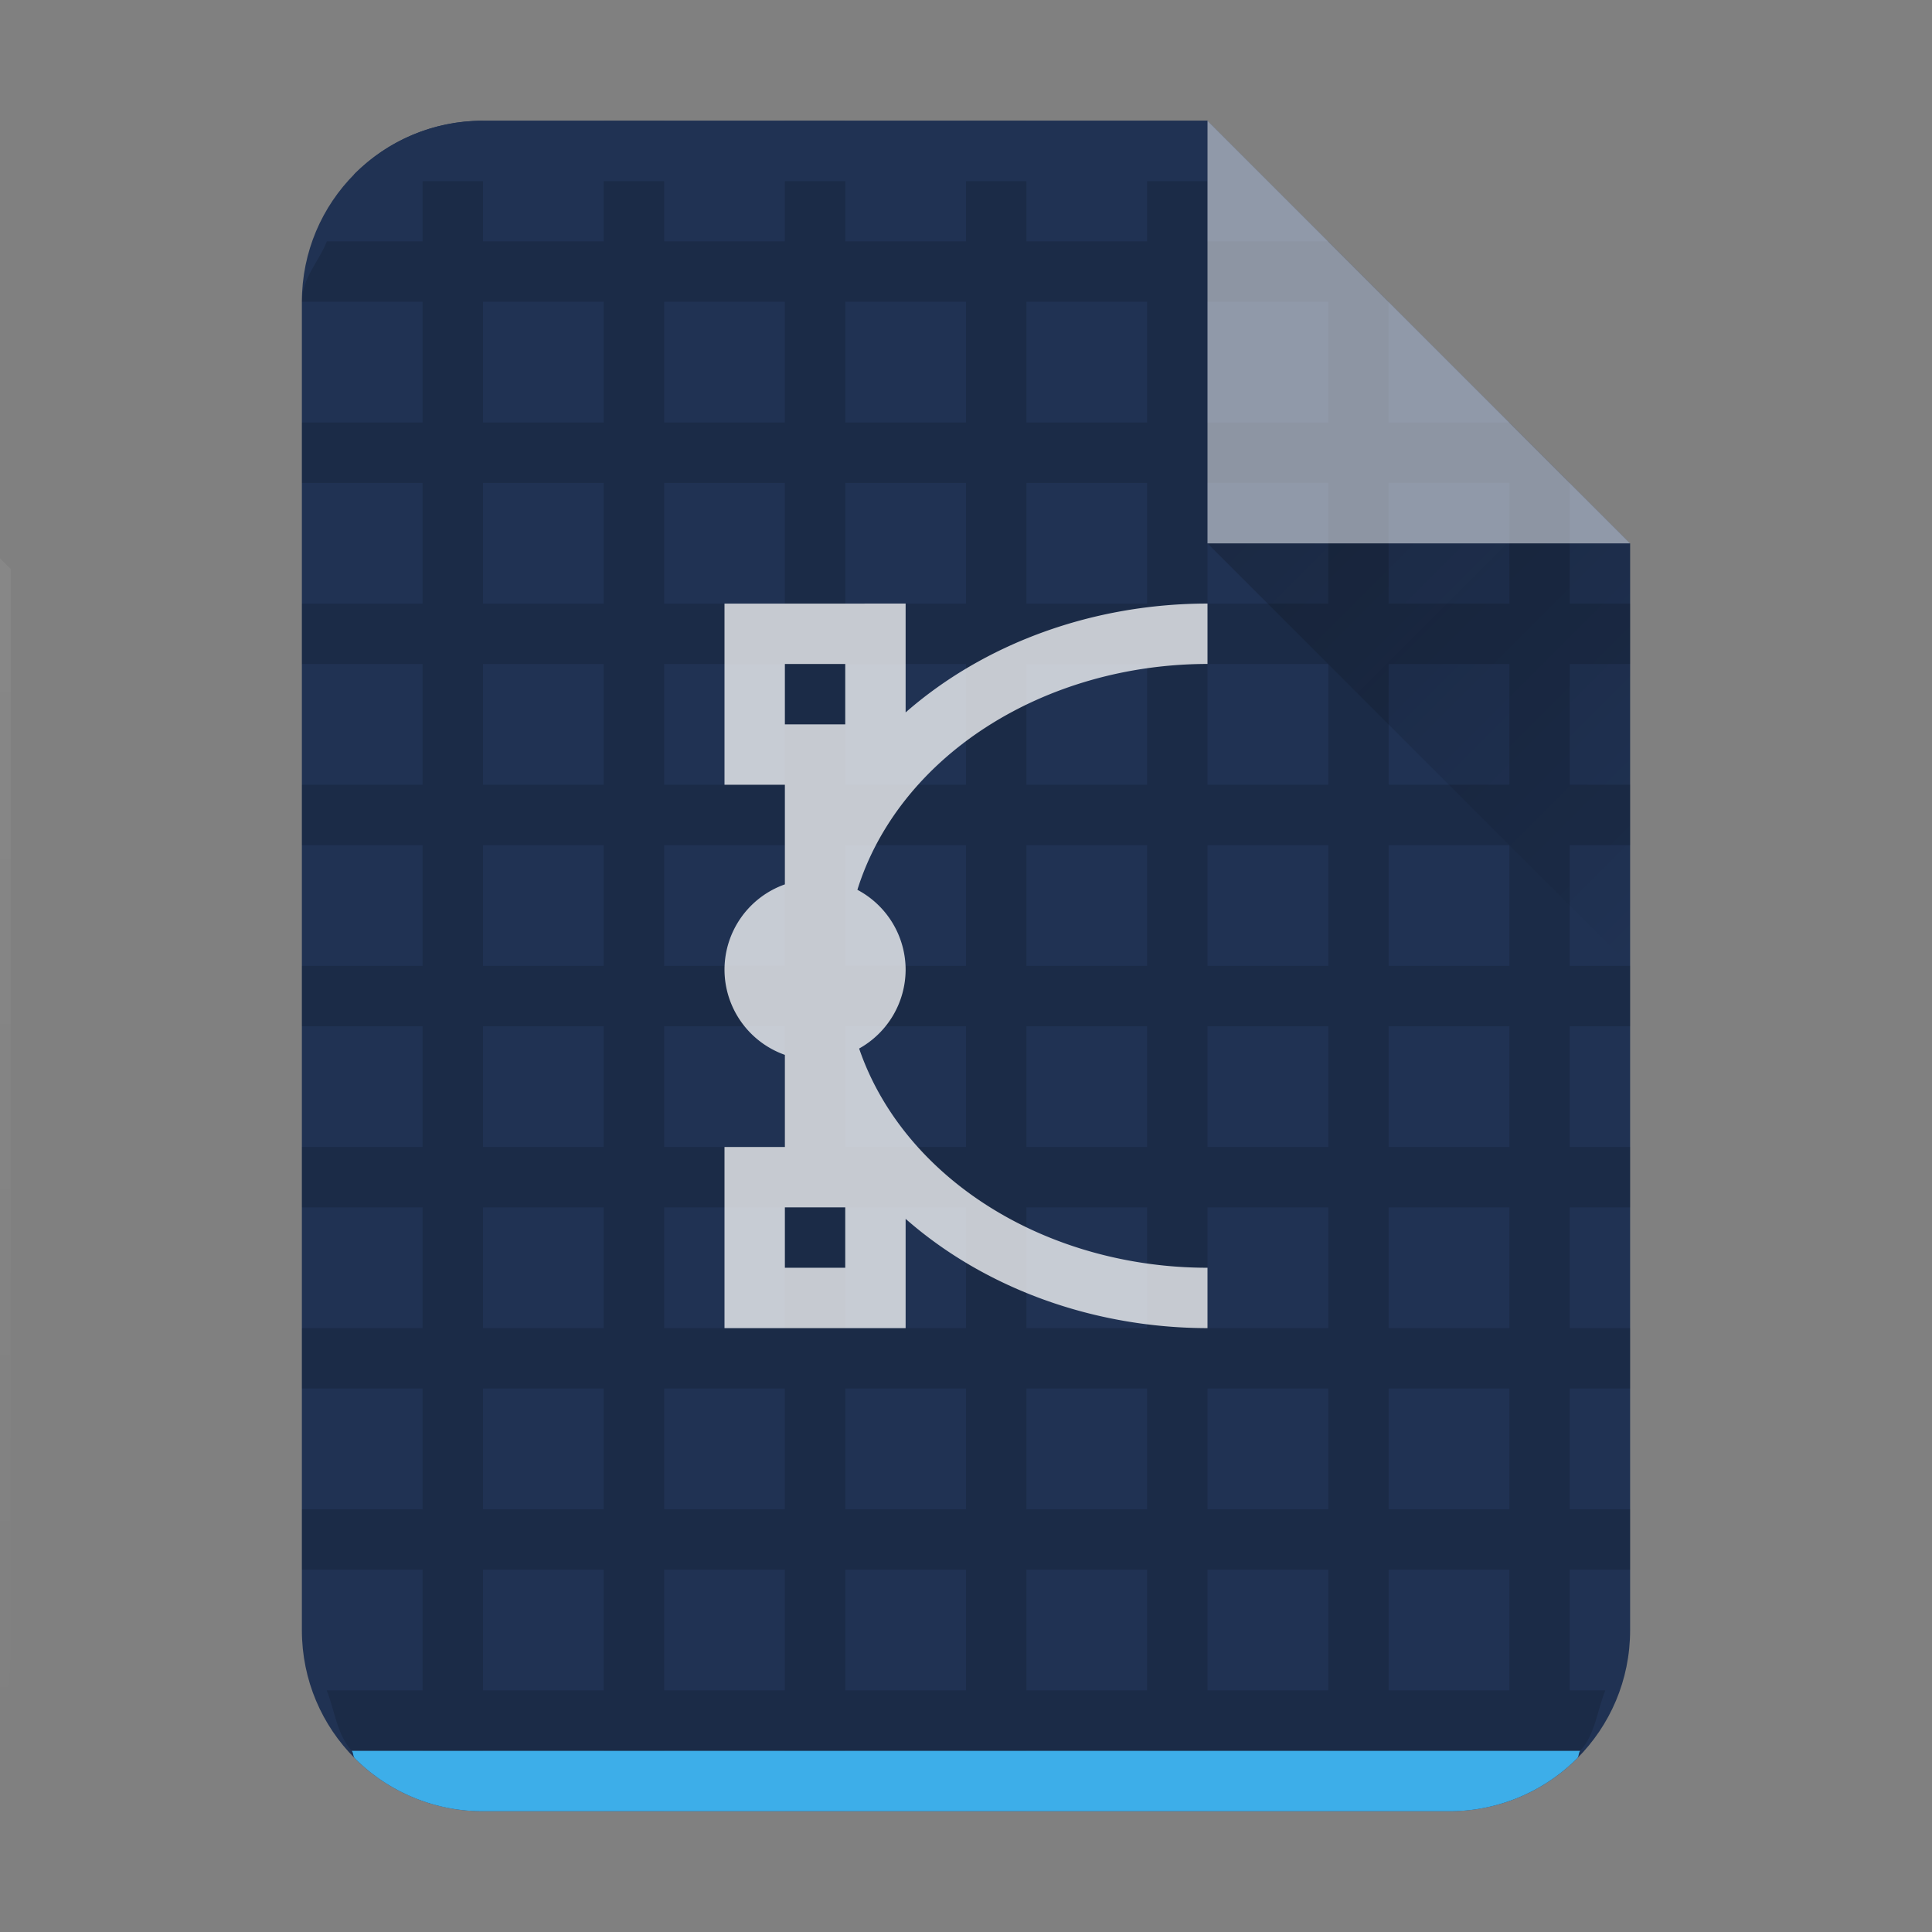 <?xml version="1.0" encoding="UTF-8" standalone="no"?>
<svg
   xmlns:dc="http://purl.org/dc/elements/1.1/"
   xmlns:cc="http://creativecommons.org/ns#"
   xmlns:rdf="http://www.w3.org/1999/02/22-rdf-syntax-ns#"
   xmlns:svg="http://www.w3.org/2000/svg"
   xmlns="http://www.w3.org/2000/svg"
   xmlns:xlink="http://www.w3.org/1999/xlink"
   xmlns:sodipodi="http://sodipodi.sourceforge.net/DTD/sodipodi-0.dtd"
   xmlns:inkscape="http://www.inkscape.org/namespaces/inkscape"
   width="32"
   height="32"
   version="1.1"
   id="svg33"
   sodipodi:docname="x-office-drawing.svg"
   inkscape:version="1.0.1 (3bc2e813f5, 2020-09-07)">
  <rect width="100%" height="100%" fill="#808080" stroke="none"/>
  <style
     type="text/css"
     id="current-color-scheme">
      .ColorScheme-Text {
        color:#232629;
      }
      .ColorScheme-Highlight {
        color:#3daee9;
      }
   </style>
  <sodipodi:namedview
     id="namedview35"
     pagecolor="#ffffff"
     bordercolor="#666666"
     borderopacity="1.0"
     inkscape:pageshadow="2"
     inkscape:pageopacity="0.0"
     inkscape:pagecheckerboard="0"
     showgrid="false"
     inkscape:zoom="23.562114"
     inkscape:cx="15.772967"
     inkscape:cy="16"
     inkscape:window-width="1920"
     inkscape:window-height="988"
     inkscape:window-x="0"
     inkscape:window-y="0"
     inkscape:window-maximized="1"
     inkscape:current-layer="svg33"
     inkscape:document-rotation="0" />
  <defs
     id="defs13">
    <linearGradient
       id="c"
       y1="17"
       y2="24"
       x1="47"
       x2="54"
       gradientUnits="userSpaceOnUse"
       gradientTransform="translate(357.57 507.8)">
      <stop
         stop-color="#060606"
         id="stop2" />
      <stop
         offset="1"
         stop-opacity="0"
         id="stop4" />
    </linearGradient>
    <linearGradient
       xlink:href="#a"
       id="b"
       x1="5"
       y1="30"
       x2="5"
       y2="2"
       gradientUnits="userSpaceOnUse"
       gradientTransform="translate(-20)" />
    <linearGradient
       id="a"
       y1="392.36"
       y2="365.36"
       x2="0"
       gradientUnits="userSpaceOnUse"
       gradientTransform="translate(309.57 152.44)">
      <stop
         stop-color="#fff"
         stop-opacity="0"
         id="stop8" />
      <stop
         offset="1"
         stop-color="#fff"
         stop-opacity=".2"
         id="stop10" />
    </linearGradient>
  </defs>
  <path
     d="M20 2H8C6.338 2 5 3.338 5 5v22c0 1.662 1.338 3 3 3h16c1.662 0 3-1.338 3-3V9z"
     id="path15"
     style="fill:#203253;fill-opacity:1" />
  <path
     d="M 8,2 C 7.609,2 7.342,2.277 7,2.412 V 3.998 H 5.414 C 5.279,4.339 5.003,4.606 5.002,4.996 V 4.998 H 7 v 2 H 5.002 v 1 H 7 v 2 H 5.002 v 1 H 7 v 2 H 5.002 v 1 H 7 v 2 H 5.002 v 1 H 7 v 2 H 5.002 v 1 H 7 v 2 H 5.002 v 1 H 7 v 2 H 5.002 v 1 H 7 v 2 H 5.412 c 0.135,0.343 0.17,0.733 0.414,1 H 7 v 0.59 c 0.34,0.134 0.607,0.41 0.996,0.41 H 8 v -1 h 2 v 1 h 1 v -1 h 2 v 1 h 1 v -1 h 2 v 1 h 1 v -1 h 2 v 1 h 1 v -1 h 2 v 1 h 1 v -1 h 2 v 0.59 c 0.342,-0.135 0.733,-0.17 1,-0.414 v -0.176 h 0.174 c 0.244,-0.267 0.279,-0.657 0.414,-1 H 26 v -2 h 1 v -1 h -1 v -2 h 1 v -1 h -1 v -2 h 1 v -1 h -1 v -2 h 1 v -1 h -1 v -2 h 1 v -1 h -1 v -2 h 1 v -1 h -1 v -2 l -1,-1 h -2 v -2 l -1,-1 H 20 V 2 H 19 V 3.998 H 17 V 2 H 16 V 3.998 H 14 V 2 H 13 V 3.998 H 11 V 2 H 10 V 3.998 H 8 Z m 0,2.998 h 2 v 2 H 8 Z m 3,0 h 2 v 2 h -2 z m 3,0 h 2 v 2 h -2 z m 3,0 h 2 v 2 h -2 z m 3,0 h 2 v 2 h -2 z m -12,3 h 2 v 2 H 8 Z m 3,0 h 2 v 2 h -2 z m 3,0 h 2 v 2 h -2 z m 3,0 h 2 v 2 h -2 z m 3,0 h 2 v 2 h -2 z m 3,0 h 2 v 2 h -2 z m -15,3 h 2 v 2 H 8 Z m 3,0 h 2 v 2 h -2 z m 3,0 h 2 v 2 h -2 z m 3,0 h 2 v 2 h -2 z m 3,0 h 2 v 2 h -2 z m 3,0 h 2 v 2 h -2 z m -15,3 h 2 v 2 H 8 Z m 3,0 h 2 v 2 h -2 z m 3,0 h 2 v 2 h -2 z m 3,0 h 2 v 2 h -2 z m 3,0 h 2 v 2 h -2 z m 3,0 h 2 v 2 h -2 z m -15,3 h 2 v 2 H 8 Z m 3,0 h 2 v 2 h -2 z m 3,0 h 2 v 2 h -2 z m 3,0 h 2 v 2 h -2 z m 3,0 h 2 v 2 h -2 z m 3,0 h 2 v 2 h -2 z m -15,3 h 2 v 2 H 8 Z m 3,0 h 2 v 2 h -2 z m 3,0 h 2 v 2 h -2 z m 3,0 h 2 v 2 h -2 z m 3,0 h 2 v 2 h -2 z m 3,0 h 2 v 2 h -2 z m -15,3 h 2 v 2 H 8 v -1 z m 3,0 h 2 v 2 h -2 v -1 z m 3,0 h 2 v 2 h -2 v -1 z m 3,0 h 2 v 2 h -2 v -1 z m 3,0 h 2 v 2 h -2 v -1 z m 3,0 h 2 v 2 h -2 v -1 z m -15,3 h 2 v 2 H 8 v -1 z m 3,0 h 2 v 2 h -2 v -1 z m 3,0 h 2 v 2 h -2 v -1 z m 3,0 h 2 v 2 h -2 v -1 z m 3,0 h 2 v 2 h -2 v -1 z m 3,0 h 2 v 2 h -2 v -1 z"
     opacity="0.15"
     id="path17"
     style="display:inline" />
  <path
     d="m 12,9.998 v 3 h 1 v 1.65 a 1.5,1.5 0 0 0 -1,1.412 1.5,1.5 0 0 0 1,1.412 v 1.526 h -1 v 3 h 3 v -1.81 a 7,6 0 0 0 5,1.81 v -1 A 6,5 0 0 1 14.23,17.367 1.5,1.5 0 0 0 15,16.06 1.5,1.5 0 0 0 14.201,14.738 6,5 0 0 1 20,10.997 v -1 A 7,6 0 0 0 15,11.8 V 9.997 Z m 1,1 h 1 v 1 h -1 z m 0,9 h 1 v 1 h -1 z"
     id="path19"
     style="display:inline;fill:#ffffff;fill-opacity:1;opacity:0.75" />
  <path
     d="M 8,2 A 2.99,2.99 0 0 0 5.877,2.877 C 5.846,2.908 5.857,2.967 5.827,3 H 20 V 2 Z"
     opacity="0.5"
     id="path21"
     style="display:inline;fill:#203253;fill-opacity:1;opacity:1" />
  <path
     d="m 5.826,29 c 0.03,0.033 0.02,0.092 0.051,0.123 A 2.99,2.99 0 0 0 8,30 h 16 a 2.99,2.99 0 0 0 2.123,-0.877 c 0.031,-0.031 0.02,-0.09 0.05,-0.123 z"
     id="path23"
     class="ColorScheme-Highlight"
     style="display:inline;opacity:1;fill:currentColor;fill-opacity:1" />
  <path
     d="M -6.823,2.424 H -18.823 c -1.662,0 -3,1.338 -3,3 V 27.424 c 0,1.662 1.338,3 3,3 h 16 c 1.662,0 3,-1.338 3,-3 V 9.424 Z"
     opacity="0.4"
     fill="url(#b)"
     id="path25"
     style="display:inline;fill:url(#b)" />
  <g
     fill-rule="evenodd"
     id="g31"
     style="display:inline">
    <path
       d="m 404.57,524.8 7,7 v -7 z"
       opacity="0.2"
       fill="url(#c)"
       transform="translate(-384.57,-515.8)"
       id="path27"
       style="display:inline" />
    <path
       d="M 27,9 20,2 v 7 z"
       id="path29"
       style="display:inline;opacity:0.5;fill:#ffffff;fill-opacity:1" />
  </g>
</svg>

